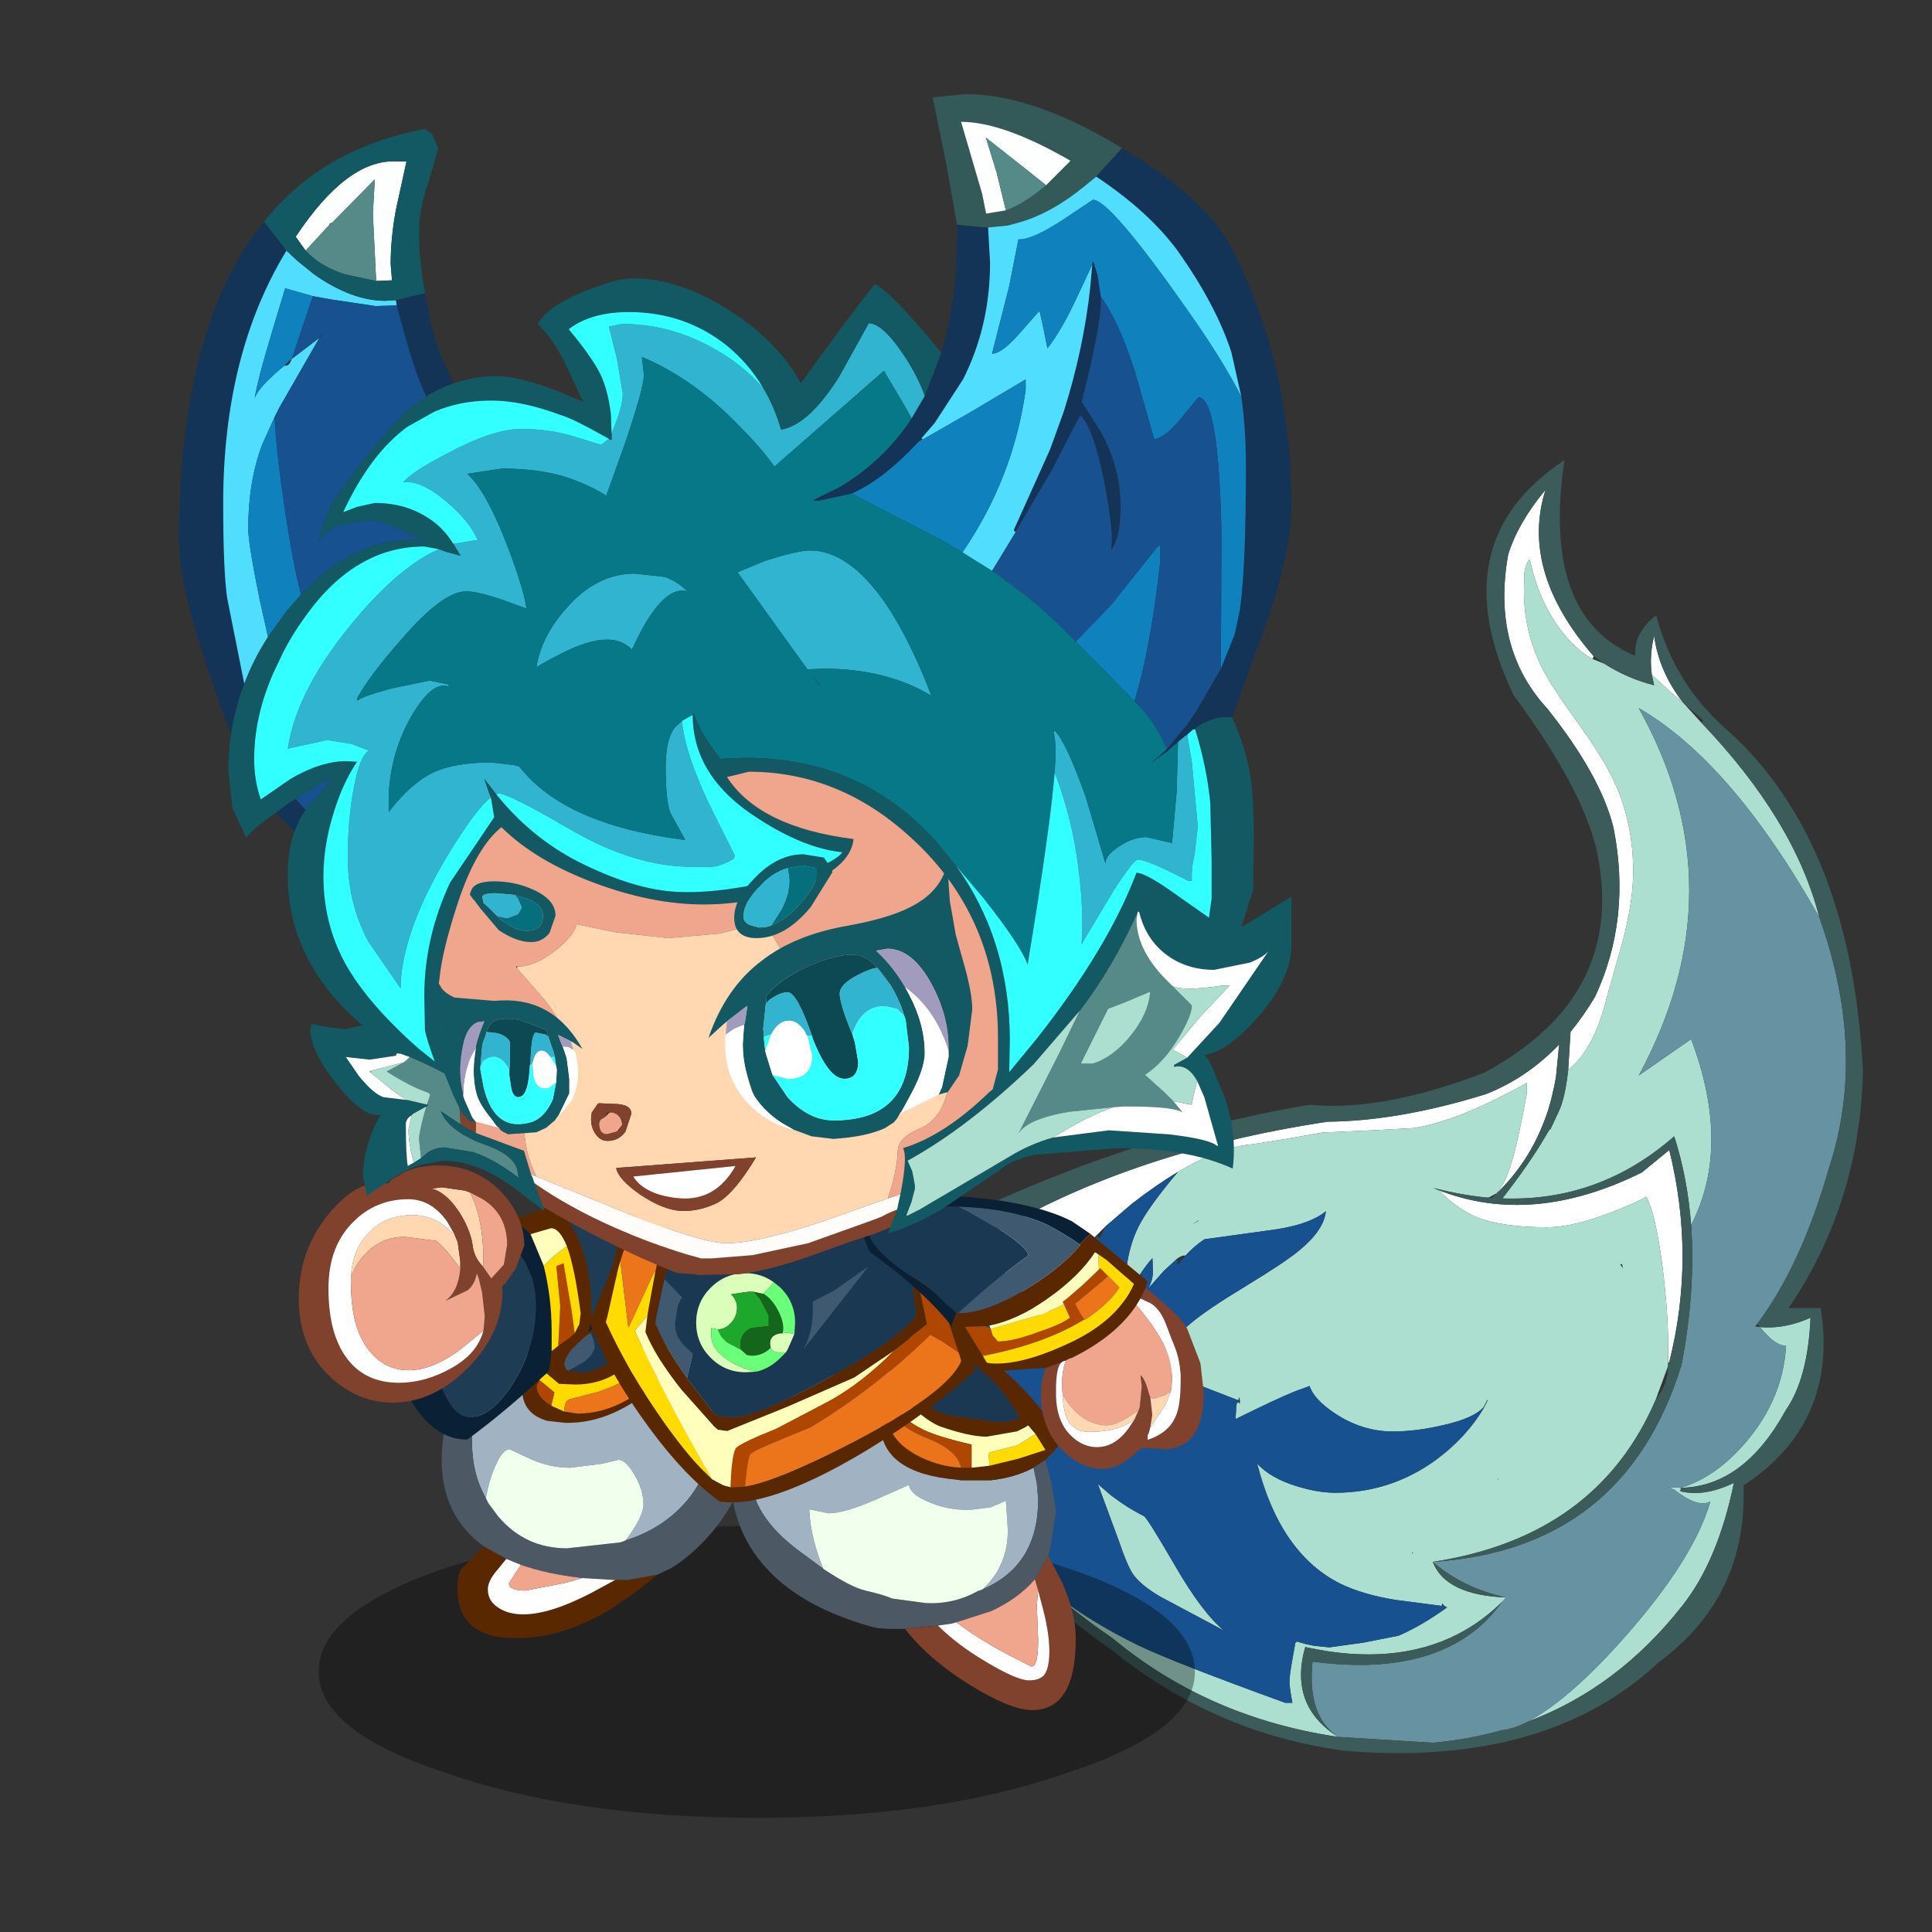 <svg xmlns:ffdec="https://www.free-decompiler.com/flash" xmlns:xlink="http://www.w3.org/1999/xlink" ffdec:objectType="frame" height="90" width="90" xmlns="http://www.w3.org/2000/svg"><rect width="100%" height="100%" fill="#333333" stroke="none"/><use ffdec:characterId="26" height="126.45" transform="matrix(.634 0 0 .635 4.091 4.383)" width="139.85" xlink:href="#a"/><defs><g id="a" transform="translate(-6.45 -6.9)"><use ffdec:characterId="1" height="221.65" transform="matrix(.428 0 0 .428 57.7 33.75)" width="185" xlink:href="#b"/><use ffdec:characterId="2" height="9.8" transform="matrix(1.16 0 0 2.185 23.413 111.942)" width="55.5" xlink:href="#c"/><use ffdec:characterId="4" height="29" transform="translate(53.7 97.35) scale(.969)" width="26.15" xlink:href="#d"/><use ffdec:characterId="6" height="25.1" transform="translate(32.45 95.85) scale(.969)" width="23.6" xlink:href="#e"/><use ffdec:characterId="8" height="19.2" transform="translate(29 87) scale(.969)" width="20.1" xlink:href="#f"/><use ffdec:characterId="10" height="17.95" transform="translate(21.95 85.5) scale(.969)" width="17.1" xlink:href="#g"/><use ffdec:characterId="12" height="27.05" transform="translate(43.3 84) scale(.969)" width="29.3" xlink:href="#h"/><use ffdec:characterId="14" height="20.75" transform="translate(63.2 87.65) scale(.969)" width="26.05" xlink:href="#i"/><use ffdec:characterId="20" height="89.45" transform="translate(13.15 6.9) scale(.969)" width="84.35" xlink:href="#j"/></g><g id="b" fill-rule="evenodd"><path d="M33.6 133.85q24.6-15.2 59.5-20.45 12.25-.1 27.25-4.75 7.05-2.8 12.5-8.5l-.55 5.6q-.55 3.15-1.45 6l-.35.95q-2.75 7.65-8.5 13.1l-.05-.05q1.65-1.5 2.85-5.8 1.05-3.5 2.5-11.45v-1.75q-11.85 6.6-19.5 7.75l-7.5.4-8 .35-6.65 1.15-5.35.85q-5.4.45-12.1 4.3l-.8.45q-3.75 2.25-7.95 5.5l-4.25 3.65-.2.15-1.65 1.65q-7.7 7.75-8.55 15.3-1.55-2.6-3.25-4.65l-8.4-9.45.45-.3m78.6-8.7q16.05 6.25 34.85-3.05l4.7-3.85q4.55 18.35 0 36.35l-.2.1v-3.35q0-5.25-.95-13-1.2-9.2-2.8-12.1-1.8 1.1-6.15 2.75-6.55 2.5-10.85 2.5-7.55 0-11.9-1.65-3.5-1.4-6.7-4.7m22.2-20.65.4-6.5q2.25-2.75 4.2-6 6.3-13.45 3.15-29.1-2.25-8.9-11.3-20.25-9.65-10.45-6.75-26.5 1.75-5.5 6.4-11.05-4.4 13.9 8.25 28.5l-.15.5q-2.2-1.2-4.4-3.65-4.65-5.3-6.4-13.45-.75.75-.95 2.55l-.05 2.85q0 6.85 2.95 12.9 1.6 3.3 6.45 9.95 4.55 6.3 6.4 10.55 2.95 6.7 2.95 14.7 0 5.15-1.75 11.8l-2.75 9.7q-2.2 9.05-6.65 12.5m14.35-67.7q-.45-3.25.4-6.7.8 6.1 4.95 11.45l-1.95-1.65-3.4-3.1" fill="#fff"/><path d="M120.75 126.4h-.4q-4.45-.45-9.1-1.65l.95.4q3.2 3.3 6.7 4.7 4.35 1.65 11.9 1.65 4.3 0 10.85-2.5 4.35-1.65 6.15-2.75 1.6 2.9 2.8 12.1.95 7.75.95 13v3.35l-.05.7-2.1 5.7q-10.1 23.45-38.25 27.75 2.2 5.7 12.6 6.1l-.7.75q-2.4 2.35-5.1 4.1-10.15 6.5-24.65 4.4l-2.55-.45-1.5-.3q-2.85 10.05 5.65 15.4-22.3-3.3-38.65-16.85-5-3.4-9.4-7.15 6.15 4.6 13.65 8.25 6.1 2.95 25.3 9.9h1.25q-.5-2.5-.5-3.75 0-.85.5-3.7l.5-2.8.25-.25 1.6.45 1.45.3 2.55.25 5.8-.8 6.1-1.2q3.9-1.7 8.1-4.7l.05-.05.2-.1-.45-.2-.45-.5-.05.45-8.05-1.05q-5.5-.9-9.35-2.75Q84.95 187.45 81 172q2.3 2.5 6.7 3.85 3.65 1.15 6.7 1.15 9.5 0 17.25-5.6 5.3-3.9 8.3-9l.6-1.15V161l-.7 1.35q-1.65 1.85-6.65 3-4.8 1.15-8.9 1.15-5.25 0-9.95-3.1-3.6-2.4-4.35-4.7l-2.45.9q-3.25 1.3-10.2 4.75l-.05-.1.1-1.75q0-1 .4-1l.25.25v-.5l-.1-.65-.2.55-13.95-5.4q1.1-3.9 5.75-7.75 2.85-2.4 9.55-6.45 6.75-4.1 9.15-6.1 4.2-3.45 4.55-6.7-3 2.45-9.95 3.3l-10.9 1.5q-1.8 1.2-3.25 2.8-.6-.1-1.4.5l-2.3 2.1-2.7 3.05q.8-1.45.8-2.85l-.05-1.95v-.45l-.4.45q-4.15 5-4.1 9.55-.25-1.25-.25-3.9 0-6.75 2.3-11.4 1.7-3.4 6.8-9.45l.8-.45q6.7-3.85 12.1-4.3l5.35-.85 6.65-1.15 8-.35 7.5-.4q7.65-1.15 19.5-7.75v1.75q-1.45 7.95-2.5 11.45-1.2 4.3-2.85 5.8l-1.2.65m34.75 4.7q-.6-8-2.9-15.2-12.85 11.25-29.5 10.65 4.55-5.8 7.4-10.65.95-1.65.8-1.1l1.55-3.3q1.05-2.35 1.55-7 4.45-3.45 6.65-12.5l2.75-9.7q1.75-6.65 1.75-11.8 0-8-2.95-14.7-1.85-4.25-6.4-10.55-4.85-6.65-6.45-9.95-2.95-6.05-2.95-12.9l.05-2.85q.2-1.8.95-2.55 1.75 8.15 6.4 13.45 2.2 2.45 4.4 3.65l2 .8q3.9 2.5 8.55 3.7l-.4-1.8 3.4 3.1 1.95 1.65 3.15 3.45q16 16.7 20.25 33.35-15.05-26.65-31-35.85 17.35 31 0 63l9-6.25q6.95 18.4 0 31.85m11.8 17.5q4.2.4 8.7-1.6-.45 10.4-4.25 15.85-7.2 13.1-18 13.3l-.1.6q4.15 1 9.2-1.45-2.75 13.35-8.85 21.05-11.05 14.05-26.45 19.85 7.2-3.9 16.45-14.35 11.95-13.45 14.8-23.35-1.9 1.05-5.35-1.4l-.85-.65h-.05l-.95-.4 2.15.1q5.95-1.8 11.05-7.7 6.5-7.55 7-16.7-1.7.25-4.5-3.15m-97.5-17.55 1-.55.25-.25-1.25.8M59.65 190.9q-.95-1.4-2.45-5.8l-3.55-9.6 2.2 1.9q2.8 2.15 5.7 3.6.55.25 5.35 8.5 4.75 8.2 8.45 11.15l-11-5.85q-3.4-2-4.7-3.9m84.15-52.4-.1-.5-.15-.25-.2.15.45.6m-36.25 48.75.1.15.15-.15h-.25m14.85-12.55-.1-.2v.25l.1-.05" fill="#acdfcf"/><path d="M111.15 188.85q32.9-2.15 42.7-33.75 2.45-12.8 1.65-24 6.95-13.45 0-31.85l-9 6.25q17.35-32 0-63 15.95 9.2 31 35.85 8.25 23 1.65 43.05-4.8 16.7-12.3 26.65l-.35.45.8.1q2.8 3.4 4.5 3.15-.5 9.15-7 16.7-5.1 5.9-11.05 7.7l-2.15-.1.95.4h.05l.85.65q3.45 2.45 5.35 1.4-2.85 9.9-14.8 23.35-9.25 10.45-16.45 14.35-2.35 1.25-4.55 1.5-5.65 1.6-11.85 2.15l-16.25-1q-5.35-3.55-4.4-12.9 18.55 2.45 28.4-5.75 2.3-1.95 4.15-4.5l.7-.75q-7.4-1.6-12.6-6.1m-48.1-51.7v.05h-.4l.4-.05" fill="#6792a2"/><path d="M19.3 135.3q35.6-19 70.7-24.8 12.55 1.2 30-5.5 9.45-5.1 14.5-11.9 8.1-10.95 4.75-26.35Q136.8 56.2 125 40.25 112.5 14.05 133.75 0q-4 26.85 12.15 33.55-.25-4 3.6-6.95 3.2 12.2 13 20.4 20.55 19.1 22.5 57.75-.5 22.5-12.75 40.6h5.5q3.1 19.65-13.25 30.4.65 19.1-14.5 30.25-19.25 18.05-53.75 15.25-22.45-2.9-40.5-17.5Q33 187.9 19 164.25l11.5 12.15.15.3q6.75 10 16.2 18.15 4.4 3.75 9.4 7.15 16.35 13.55 38.65 16.85l16.25 1q6.2-.55 11.85-2.15 2.2-.25 4.55-1.5 15.4-5.8 26.45-19.85 6.1-7.7 8.85-21.05-5.05 2.45-9.2 1.45l.1-.6q10.8-.2 18-13.3 3.8-5.45 4.25-15.85-4.5 2-8.7 1.6l-.35-.45-.1-.1q7.5-9.95 12.3-26.65 6.6-20.05-1.65-43.05Q173.25 61.7 157.25 45l.35-.35-3.5-3.1q-4.15-5.35-4.95-11.45-.85 3.45-.4 6.7l.4 1.8q-4.65-1.2-8.55-3.7l-1.85-1.3Q126.1 19 130.5 5.1q-4.65 5.55-6.4 11.05-2.9 16.05 6.75 26.5Q139.9 54 142.15 62.9 145.3 78.55 139 92q-1.95 3.25-4.2 6l-.4 6.5q-.5 4.65-1.55 7l-1.55 3.3q.15-.55-.8 1.1-2.85 4.85-7.4 10.65 16.65.6 29.5-10.65 2.3 7.2 2.9 15.2.8 11.2-1.65 24-9.8 31.6-42.7 33.75 28.15-4.3 38.25-27.75 1.75-2.25 2.05-4.6l.05-1.1.25-.8q4.55-18 0-36.35l-4.7 3.85q-18.8 9.3-34.85 3.05l-.95-.4q4.65 1.2 9.1 1.65h.4l.55.05.7-.65q5.75-5.45 8.5-13.1l.35-.95q.9-2.85 1.45-6l.55-5.6q-5.45 5.7-12.5 8.5-15 4.65-27.25 4.75-34.9 5.25-59.5 20.45l-.65.1-.05-.05q-.2-.2-.3.1l-13.3 1.3m104.45 59.65q-10.4-.4-12.6-6.1 5.2 4.5 12.6 6.1m-28.85 23.9q-8.5-5.35-5.65-15.4l1.5.3 2.55.45q14.5 2.1 24.65-4.4 2.7-1.75 5.1-4.1-1.85 2.55-4.15 4.5-9.85 8.2-28.4 5.75-.95 9.35 4.4 12.9" fill="#3c5c5b"/><path d="m19.3 135.3 13.3-1.3h.05l.5.15 8.4 9.45q1.7 2.05 3.25 4.65.85-7.55 8.55-15.3l.6.45 1.05-2.1.2-.15 4.25-3.65q4.2-3.25 7.95-5.5-5.1 6.05-6.8 9.45-2.3 4.65-2.3 11.4 0 2.65.25 3.9-.05-4.55 4.1-9.55h.4l.05 1.95q0 1.4-.8 2.85l2.7-3.05 2.3-2.1V138l1.4-1.65q1.45-1.6 3.25-2.8l10.9-1.5q6.95-.85 9.95-3.3-.35 3.25-4.55 6.7-2.4 2-9.15 6.1-6.7 4.05-9.55 6.45-4.65 3.85-5.75 7.75l13.95 5.4.05.35q-.4 0-.4 1l-.1 1.75-.25.25.3-.15q6.95-3.45 10.2-4.75l2.45-.9q.75 2.3 4.35 4.7 4.7 3.1 9.95 3.1 4.1 0 8.9-1.15 5-1.15 6.65-3l.1.05q-3 5.1-8.3 9-7.75 5.6-17.25 5.6-3.05 0-6.7-1.15-4.4-1.35-6.7-3.85 3.95 15.45 14.3 20.6 3.85 1.85 9.35 2.75l8.05 1.05.5.05.2.35q-4.2 3-8.1 4.7l-6.1 1.2-5.8.8-2.55-.25-1.45-.3-1.6-.45-.25.25-.5 2.8q-.5 2.85-.5 3.7 0 1.25.5 3.75H85.8q-19.2-6.95-25.3-9.9-7.5-3.65-13.65-8.25-9.45-8.15-16.2-18.15l-.15-.3L19 164.25 0 146.5q9.65-6.1 19.3-11.2m40.35 55.6q1.3 1.9 4.7 3.9l11 5.85q-3.7-2.95-8.45-11.15-4.8-8.25-5.35-8.5-2.9-1.45-5.7-3.6l-2.2-1.9 3.55 9.6q1.5 4.4 2.45 5.8m15.7 9.75.25.25.2.1-.2-.15-.05-.1-.2-.1" fill="#18518f"/></g><g id="k" fill-rule="evenodd"><path d="M5.6 4.5q1-.5 3.55-1.35l3.9-1.2L13 2l-.65.85q-.45.65-.65 1.5-.2.5-.25 1.1l-.1 2q.15 3.6 5.75 4.1l.35.05h2.25q1.85-.2 3.25-.95l.25 1.2.1 1.2q0 5-4.2 6.8 1.9-1.75 1.9-4.5l-.15-2.2-1.15.5-1.6.2q-1.8 0-3.2-.65-1.3-.55-1.4-1.25l-2.6 1.15q-2.3 1-3.5 1l-1.45-.3q.05 1.75.8 3.85l.25.65-1.9-1.4q-3.6-2.7-3.6-5.8 0-1.7 1.3-3.7.9-1.35 2.2-2.45l.6-.45" fill="#a1b2c3"/><path d="M13.2 22.85h-1.25l-.8-.05-.45-.1q-5.75-1.6-8.45-4.95Q0 14.95 0 11.25q0-3.1 3.15-5.55 1.55-1.2 3.5-1.9l-1.05.7-.6.45Q3.7 6.05 2.8 7.4q-1.3 2-1.3 3.7 0 3.1 3.6 5.8L7 18.3q2.1 1.4 3.2 1.65 1.5.35 2 .6l2.6.35q2.1.1 3.9-.9l.15-.05.25-.1q4.2-1.8 4.2-6.8l-.1-1.2-.25-1.2.05-.05.85-.55.45 1.75.35 2.1-.45 2.95-.15.45-.75 1.4-.25.4q-1.25 1.45-3.3 2.4l-2.65.85-.35.1-1.05.15-2.5.25" fill="#4c5864"/><path d="m7 18.3-.25-.65q-.75-2.1-.8-3.85l1.45.3q1.2 0 3.5-1l2.6-1.15q.1.7 1.4 1.25 1.4.65 3.2.65l1.6-.2 1.15-.5.15 2.2q0 2.75-1.9 4.5l-.25.1-.15.05q-1.8 1-3.9.9l-2.6-.35q-.5-.25-2-.6Q9.1 19.7 7 18.3" fill="#f1ffed"/><path d="M13.05 1.95 15 .55 16.05 0l.2.15Q23 4.2 25 8.75l-.45.6-.7.7-.85.55-.05.05q-1.4.75-3.25.95h-2.25l-.35-.05q-5.6-.5-5.75-4.1l.1-2q.05-.6.25-1.1.2-.85.65-1.5L13 2l.05-.05M23.1 8.1l-.55-.65-.25.15-.6.3-2.3.4q-1.35 0-3.6-.8-.95-.4-2.15-1.55-1.1-1-1.2-1.55l-.35.65-.1.3-.15.85v.3q0 1.95 2.15 3.15 1.65.9 3.45 1h.8l1.35-.15 2.25-.55 2-.65-.75-1.2M16 1.2l-.25-.1-1.25.75q-1.2.8-1.2 1.5 0 2.3 3.15 3.3l3.85.55.8-.05.8-.3q-.9-1.5-1.8-2.5-1.6-1.7-4.1-3.15" fill="#592801"/><path d="m12 5.35.1-.3.35-.65q.1.55 1.2 1.55 1.2 1.15 2.15 1.55 2.25.8 3.6.8l2.3-.4.6-.3.25-.15.55.65-1.35.85-2.15.55-.05.15.05.85-1.35.15V8.9q-2.55-.6-3.6-1.1Q12.7 6.85 12 5.35" fill="#fffebb"/><path d="m23.1 8.1.75 1.2-2 .65-2.25.55-.05-.85.05-.15 2.15-.55 1.35-.85" fill="#ffdb00"/><path d="M16 1.2q2.5 1.45 4.1 3.15.9 1 1.8 2.5l-.8.3-.8.05-3.85-.55q-3.15-1-3.15-3.3 0-.7 1.2-1.5l1.25-.75.25.1" fill="#1a3852"/><path d="M18.25 10.65h-.8q-.25-1.3-2.5-2.2-2.1-.8-3.1-2.25l.15-.85q.7 1.5 2.65 2.45 1.05.5 3.6 1.1v1.75" fill="#b04700"/><path d="M17.45 10.65q-1.8-.1-3.45-1-2.15-1.2-2.15-3.15v-.3q1 1.45 3.1 2.25 2.25.9 2.5 2.2" fill="#eb741a"/><path d="m24.05 17.3 1.05 2q1.05 2.3 1.05 4.3 0 5.4-3.3 5.4-1.65 0-4.8-1.95-3.05-1.9-4.85-4.2l2.5-.25q1.45 1.45 3.65 2.75 2.35 1.4 3.25 1.4.8 0 1.15-.4.4-.5.4-1.8 0-1.5-.6-3.65l-.25-.95-.25-.85.25-.4.75-1.4" fill="#80422c"/><path d="m15.7 22.6 1.05-.15.35-.1q2.15 1.65 5.7 3.35.5 0 .5-2l-.1-2.65.1-1.1.25.95q.6 2.15.6 3.65 0 1.3-.4 1.8-.35.4-1.15.4-.9 0-3.25-1.4-2.2-1.3-3.65-2.75" fill="#fffefe"/><path d="m17.1 22.35 2.65-.85q2.05-.95 3.3-2.4l.25.85-.1 1.1.1 2.65q0 2-.5 2-3.55-1.7-5.7-3.35" fill="#f0a68c"/></g><g id="l" fill-rule="evenodd"><path d="m8.95 2.85.1-.05L13 0q1.15-.1 2.5.9.9.7 1.25 1.55l.15.6v.3l-.2 1.3-.05.1q-.55 1.6-2.55 2.75-2.25 1.3-4.5 1.3h-.25L8 8.65q-1.9-.55-1.9-2.4 0-.65.75-1.5L8 3.6l.2-.15.75-.6m7.4 17.45q-2.55 2.15-4.7 3.25-3 1.55-6.05 1.55-4.4 0-4.4-3.75 0-1.15.35-1.55l1.65-1.65 1.7.95-.65.8q-.75.85-.75 1.5 0 .9.8 1.4.75.5 1.9.5 2 0 5.1-1.6l1.85-1h.95l2.25-.4M9.6 4.85l1 .15q.95 0 2.4-1 1.5-1.05 1.5-1.8 0-.5-.6-.8l-.65-.25-.3-.1q-.85.35-1.65.95-.3.15-.6.4-1.4 1.2-1.4 2.05l.15.3.15.1m6.6-.55v-.5l-.25-.6-.45-.5q-2 3.2-5.35 3.2L8.9 5.85 8 5.1l-.05-.05-.3.25-.25.25-.2.45q0 .85 1.1 1.5l1 .45 1 .15q1.9 0 3.7-1 1.95-1.1 2.2-2.8" fill="#592801"/><path d="M11.3 2q.8-.6 1.65-.95l.3.1.65.25q.6.3.6.8 0 .75-1.5 1.8-1.45 1-2.4 1l-1-.15 1.25-.7q.75-.65.75-1.15l-.1-.55-.2-.45" fill="#1a3852"/><path d="m16.2 4.3-.5-.15q-.2 0-.5.35l-.95.9-1.3.65-1.05.4L9.75 7q-.45.1-.45.95l-1-.45.25-1-1.15-.95.25-.25.3-.25.05.05.9.75 1.25.05q3.35 0 5.35-3.2l.45.5.25.6v.5" fill="#feda00"/><path d="M9.3 7.95q0-.85.45-.95l2.15-.55 1.05-.4 1.3-.65.95-.9q.3-.35.5-.35l.5.15Q15.95 6 14 7.1q-1.8 1-3.7 1l-1-.15" fill="#ec751b"/><path d="M8 3.6 6.85 4.75q-.75.85-.75 1.5 0 1.85 1.9 2.4l1.35.15h.25q2.25 0 4.5-1.3 2-1.15 2.55-2.75l.05-.1.2-1.3v-.3q1.3-.45 2.45 1.2 1.25 1.8 1.25 4.6 0 4.25-3 6.85-1.55 1.35-3.65 2 1.35-1.8 1.35-2.7 0-1.15-.7-2.3-.65-1.1-1.2-1.1l-1.25.3-2.4.3q-1.6 0-3.1-.7l-1.5-.7q-.5 0-1 1.1-.5 1-.8 2.6-1.05-1.85-1.05-4.25 0-2.15 1.1-4.15 1.3-2.35 3.2-2.5H8" fill="#a1b2c3"/><path d="m8.95 2.85-.75.6-.2.15H6.6q-1.9.15-3.2 2.5-1.1 2-1.1 4.15 0 2.4 1.05 4.25l.2.4.75 1q2.05 2.4 5.2 2.4l4.05-.45.4-.15q2.1-.65 3.65-2 3-2.6 3-6.85 0-2.8-1.25-4.6-1.15-1.65-2.45-1.2l-.15-.6q1.2-.3 3.35.6 3.5 1.4 3.5 5.7 0 4.7-3.2 8.45-1.5 1.7-3 2.6l-1.05.5-2.25.4h-.95l-2.5-.15q-2.65-.3-4.65-1l-1.1-.45-1.7-.95Q0 15.85 0 11.6q0-3.5 1.9-5.8 2.3-2.75 7.05-3v.05" fill="#4c5864"/><path d="M3.35 14.5q.3-1.6.8-2.6.5-1.1 1-1.1l1.5.7q1.5.7 3.1.7l2.4-.3 1.25-.3q.55 0 1.2 1.1.7 1.15.7 2.3 0 .9-1.35 2.7l-.4.15-4.05.45q-3.15 0-5.2-2.4l-.75-1-.2-.4" fill="#f1ffed"/><path d="m11.3 2 .2.45.1.55q0 .5-.75 1.15l-1.25.7-.15-.1-.15-.3q0-.85 1.4-2.05.3-.25.6-.4" fill="#3f5970"/><path d="m7.4 5.55 1.15.95-.25 1Q7.2 6.85 7.2 6l.2-.45" fill="#b04700"/><path d="m4.9 19.1 1.1.45-.9 1.4q0 .55 1.25.55l3.1-.6 1.2-.35 2.5.15-1.85 1q-3.1 1.6-5.1 1.6-1.15 0-1.9-.5-.8-.5-.8-1.4 0-.65.75-1.5l.65-.8" fill="#fffefe"/><path d="M6 19.55q2 .7 4.65 1l-1.2.35-3.1.6q-1.25 0-1.25-.55l.9-1.4" fill="#f0a68c"/></g><g id="m" fill-rule="evenodd"><path d="M11.7 14q-3.25 3.05-6.2 5.2h-.05q-2.05 0-3.65-2.1Q0 14.75 0 10.95 0 8.7 1.1 6.6l.95-1.45 7.05-2.6 1.2 1.1.9 2.15.1.25q.6 2.4.6 4.95v1.5l-.05.45-.05.5-.1.55m-.1-12.4Q16.1 0 17.3 0q.9 0 1.8.9 1 .95 1 2.15 0 2.5-5.4 8.05l.2-1.15q1.55-1 2.7-2.6 1.5-2.1 1.5-4.25 0-2.4-2-2.4l-2.3.45q-1.3.35-2.35.9l-.15-.15-.7-.3M4.5 5.9q-1.8 1.8-1.9 4.4v.25l.1.55v.15l.05.9q.15 1.15.65 2.65.95 2.7 2.35 2.7 1.6 0 3.25-2.6 1.7-2.75 1.7-5.8 0-1.3-.35-2.3l-.45-1Q9 4.3 7.65 4.3 6.1 4.3 4.5 5.9" fill="#0a2035"/><path d="M4.5 5.9q1.6-1.6 3.15-1.6Q9 4.3 9.9 5.8l.45 1q.35 1 .35 2.3 0 3.05-1.7 5.8-1.65 2.6-3.25 2.6-1.4 0-2.35-2.7-.5-1.5-.65-2.65l-.05-.9v-.15l-.1-.55v-.25q.1-2.6 1.9-4.4m10.4 4.05V9.3q0-2.95-.9-5.1-.6-1.5-1.55-2.15 1.05-.55 2.35-.9L17.1.7q2 0 2 2.4 0 2.15-1.5 4.25-1.15 1.6-2.7 2.6" fill="#1f3c55"/><path d="m11.7 14 .1-.55.05-.5.05-.45.5-.4.85-.6.4-.35.35-.7.1-.8q-.45-3.5-1.05-5.1-.55-1.35-1.2-1.35l-1.55.45-1.2-1.1.2-.1.8-.3 1.5-.55.7.3.15.15Q13.4 2.7 14 4.2q.9 2.15.9 5.1v.65l-.2 1.15-.7.7-.3.3-1.3 1.25-.7.65" fill="#592801"/><path d="m11.3 6.05-.1-.25-.9-2.15 1.55-.45q.65 0 1.2 1.35l-1.2.95-.55.55" fill="#fffebb"/><path d="m12.4 12.1.15-3-.3-3.05h.05l.5-.2.6 3.5.25 1.8-.4.35-.85.6" fill="#b04700"/><path d="M11.9 12.5V11q0-2.55-.6-4.95l.55-.55 1.2-.95q.6 1.6 1.05 5.1l-.1.8-.35.7-.25-1.8-.6-3.5-.5.2h-.05l.3 3.05-.15 3-.5.4" fill="#ffdb00"/></g><g id="n" fill-rule="evenodd"><path d="M3.95 8.5q.1-2.15 1.35-3.4 1.25-1.35 3.35-1.35 1.15 0 2.25.7l.9.75.25.6.2 1.45v.55Q11 6.1 10.4 5.7l-2.35-.3q-1.85 0-3.1 1.4-.7.75-1 1.7M14 7.7l-.25-.3q-.5-.6-.6-1.55-.2-1.1-1-2.35-1-1.5-2.1-1.75l.8-.1 1.75.25.4.15q1 2.05 1 5.05v.6" fill="#ffd7b0"/><path d="M12.25 7.8v-.55l-.2-1.45-.25-.6-.55-.95q-1.2-1.7-2.95-1.7-2.45 0-4.15 1.7-1.9 1.85-1.9 5.05 0 3.7 1.6 5.55 1.35 1.6 3.75 1.6 2 0 3.95-1.1 2-1.1 2.45-2.85l.05-.4.05-.7-.2-1.8-.25-1.05-.15-.4q-.15.85-.7 1.3l-1.7.8q1-.7 1.15-2.45M13 2.05l-.4-.15-1.75-.25-.8.1q1.1.25 2.1 1.75.8 1.25 1 2.35.1.95.6 1.55l.25.3.6.85.95-1.05.25-1.5q0-2.3-1.85-3.45l-.95-.5m-6.2-.7L7 1.1l1-.6Q9.1 0 10.6 0q2.85 0 4.8 2.05 1.7 1.85 1.7 4l-.65 1.75-.8 1.15-.25.2.05.3q0 3.25-2.65 5.9-2.6 2.6-5.7 2.6-2.5 0-4.55-1.8Q0 13.9 0 10.05q0-3.75 2.45-6.6Q4.3 1.35 6 1.3l.65.05h.15" fill="#80422c"/><path d="m11.8 5.2-.9-.75q-1.1-.7-2.25-.7-2.1 0-3.35 1.35-1.25 1.25-1.35 3.4v.35q0 1.45.25 2.65.35 1.6 1.25 2.65 1.15 1.35 2.9 1.35 1.7 0 3.75-1.45L14 12.5q-.45 1.75-2.45 2.85-1.95 1.1-3.95 1.1-2.4 0-3.75-1.6Q2.25 13 2.25 9.3q0-3.2 1.9-5.05 1.7-1.7 4.15-1.7 1.75 0 2.95 1.7l.55.95" fill="#fff"/><path d="M3.95 8.5q.3-.95 1-1.7 1.25-1.4 3.1-1.4l2.35.3q.6.4 1.85 2.1-.15 1.75-1.15 2.45l1.7-.8q.55-.45.7-1.3l.15.4.25 1.05.2 1.8-.05.7-.05.4-1.9 1.55q-2.05 1.45-3.75 1.45-1.75 0-2.9-1.35-.9-1.05-1.25-2.65-.25-1.2-.25-2.65V8.5M14 7.7v-.6q0-3-1-5.05l.95.5Q15.8 3.7 15.8 6l-.25 1.5-.95 1.05-.6-.85" fill="#f0a68c"/></g><g id="o" fill-rule="evenodd"><path d="m2.35 8.8-.15.5-.85 3.75-.1.35q1.65 3.7 4.6 7.85 1.7 2.35 2.9 3.5l.55.55.85.45.15.05.4.1h.35l.75-.05q2.6-.45 8.55-3.55 6.9-3.65 7.85-5.95l-.15-.5-.05-.15-1.05-3.2-.5-1.4-2.9-7.35 2.05 9.8-1.2.95-.25.25-1.1.85-2.95 2-5.05 2.2-4.6 1.85-.7-.1-.3-.25-2.4-2.7-.05-.05q-1.95-2.45-2.75-4.4l.15-1.2.05-.35.55-3q.75-3.45 2-6.4l.1-.3 1.65-.25-.1.2q-1.75 3.3-2.7 6.4l-.25.9-.6 2.75-.1.65.15.25q.6 1.5 2.2 3.75l.05.1 2 2.6.2.2.5.1.85.05q1.95 0 8.55-3.75 4.15-2.4 5.3-4l-.5-3.7-1.45-7-.3-.75L22 .15l.25-.05.25-.05.1.3 4.3 11.35q.95 2.45 2.4 5.3-3.25 3.05-8.25 6.1-5.75 3.45-9.3 3.9l-.95.05h-.15L9.9 27q-2.65-1.9-5.4-5.65Q1.45 17.2 0 13.4l.15-.3L1.8 9.05l.8-3.5.4-1.7.25-.85 1 .1h.1l-.25.65L2.5 8.3l-.15.5" fill="#592801"/><path d="m9.3 25.3-.55-.55q-1.2-1.15-2.9-3.5-2.95-4.15-4.6-7.85l.1-.35.85-3.75.15-.5.6 4.95v.05l.05-.05 1.5-3.25.45-.95.05.05-.55 3-.05.35-.95 1.1Q5.3 18.3 9.3 25.3" fill="#ffdb00"/><path d="M22.25.1 22 .15l.55 1.25.3.75 1.45 7 .5 3.7q-1.15 1.6-5.3 4-6.6 3.75-8.55 3.75l-.85-.05-.5-.1-.2-.2-2-2.6.45-1.85-.65-.6q-.7-.7-.7-1.7l.2-1.3q.2-.55.35-.65l-1.35-1.4.25-.9q.95-3.1 2.7-6.4l4.05-1Q19.75 0 21.45 0l.8.1M14 10.4q-.95-.7-2.15-.7-1.55 0-2.65 1.1-1.1 1.1-1.1 2.65 0 1.55 1.1 2.65 1.1 1.1 2.65 1.1l.85-.05q1-.25 1.8-1.05l.4-.4.15-.25.5-1.15.05-.85q0-1.55-1.1-2.65l-.5-.4m7.15-1.2L18.6 11l-1.65.85v.7q0 1.7-.75 2.95l4.95-6.3v-.05.05" fill="#1a3852"/><path d="m2.35 8.8.15-.5 1.6-4.55L7 3.2Q5.75 6.15 5 9.6l-.05-.05-.45.95L3 13.75h-.05l-.6-4.95M28 15.7l.05.15.15.5q-.95 2.3-7.85 5.95-5.95 3.1-8.55 3.55.2-2.3.45-2.5.5-.35 4.5-1.95 4.85-2.9 9.1-7.05l.9.5 1.25.85" fill="#ec751b"/><path d="m7.4 17.65-.05-.1q-1.6-2.25-2.2-3.75L5 13.55l.1-.65.6-2.75 1.35 1.4q-.15.1-.35.65l-.2 1.3q0 1 .7 1.7l.65.6-.45 1.85M21.15 9.2l-4.95 6.3q.75-1.25.75-2.95v-.7L18.6 11l2.55-1.8" fill="#3f5970"/><path d="m12.7 17.15-.85.05q-1.55 0-2.65-1.1-1.1-1.1-1.1-2.65 0-1.55 1.1-2.65 1.1-1.1 2.65-1.1 1.2 0 2.15.7l-.8.85h-.1l-.7-.15h-.3l-.4.05-.95.15q.45.45.45 1 0 .75-.55 1.25-.4.4-.9.4H9.7l-.45-.1v.7q.15 1.15 1.55 1.9.95.55 1.9.7m2.85-2.85-.5 1.15-.15.25h-.5q-.5 0-.65-.35l-.05-.25V15q0-.6.75-.75h.2l.35-.05.55.1" fill="#dbffba"/><path d="M9.75 13.95q.5 0 .9-.4.55-.5.55-1.25 0-.55-.45-1l.95-.15.4-.05h.3l.1.05.45.5.65 1.25v.8l-1.35.15q-.8.4-.8 1.3l.05.35-1.05-.55q-.55-.45-.7-1" fill="#1da82b"/><path d="m12.4 11.1.7.15h.1q.65.4 1.1 1.25.55 1.05.35 1.75h-.2q-.75.15-.75.75v.1l.05.25q-.6.6-1.45.6l-.35-.05-.45-.4-.05-.35q0-.9.8-1.3l1.35-.15v-.8l-.65-1.25-.45-.5-.1-.05" fill="#13661b"/><path d="m14 10.4.5.4q1.1 1.1 1.1 2.65l-.05.85-.55-.1-.35.05q.2-.7-.35-1.75-.45-.85-1.1-1.25l.8-.85m.9 5.3-.4.4q-.8.8-1.8 1.05-.95-.15-1.9-.7-1.4-.75-1.55-1.9v-.7l.45.1h.05q.15.55.7 1l1.05.55.45.4.35.05q.85 0 1.45-.6.15.35.65.35h.5" fill="#69ff78"/><path d="m23.05 15.6 1.1-.85.25-.25 1.2-.95-2.05-9.8 2.9 7.35.5 1.4L28 15.7l-1.25-.85-.9-.5q-4.25 4.15-9.1 7.05-4 1.6-4.5 1.95-.25.2-.45 2.5l-.75.05h-.35q.1-2.65.45-3 .45-.4 3.05-1.45l4.1-2.15q2.4-1.35 4.75-3.7" fill="#b04700"/><path d="m4.4 12.95-.15 1.2q.8 1.95 2.75 4.4l.05.05 2.4 2.7.3.25.7.1 4.6-1.85 5.05-2.2 2.95-2q-2.35 2.35-4.75 3.7l-4.1 2.15q-2.6 1.05-3.05 1.45-.35.35-.45 3l-.4-.1-.15-.05-.85-.45q-4-7-5.85-11.25l.95-1.1" fill="#fffebb"/></g><g id="p" fill-rule="evenodd"><path d="M7.45.9H6.6L1.65.85l-.6.05-.15.15-.1.1q-.35.5-.35.95 0 2 3.9 4.35 1.25.75 2.15 1.8l.8.65-.1.3-.3.75-.2-.3Q4.5 7 .75 4.35 0 2.9 0 1.35L.05.5.1.3 1.2 0h2.55L6.4.05q6.4.3 9.65 1.95l1.4.95-.8.8q-1.15-.8-2.5-1.5Q11.5 1.05 7.45.9" fill="#0a2035"/><path d="m7.3 8.9-.8-.65q-.9-1.05-2.15-1.8Q.45 4.1.45 2.1q0-.45.35-.95l.1-.1.15-.15.6-.05L6.6.9h.85l.7.35L10.7 2.7q2.05 1.35 2.05 1.9-2.55 1.8-5.3 4.35L7.3 8.9" fill="#1a3852"/><path d="M7.45 8.95q2.75-2.55 5.3-4.35 0-.55-2.05-1.9L8.15 1.25 7.45.9q4.05.15 6.7 1.35 1.35.7 2.5 1.5l.05.05-.45.5Q14.9 5.75 12.5 7.2q-3 1.75-4.9 1.75h-.15" fill="#3f5970"/><path d="m7.3 8.9.15.05h.15q1.9 0 4.9-1.75 2.4-1.45 3.75-2.9l.45-.5-.05-.05.8-.8 4.35 3.6-.15.4v.1l-.4.8-.3.5q-1.55 2.35-4.9 4-.25.05-.45.2l-.2.05-.15.1-.75.25-.4.15-4.85.3-.65-1.05-1-1.45-.7-.95.3-.75.1-.3m2.5 1-.1.05h-.2L7.95 10l1.35 2.2.3.5.2.05q2.2.2 5.55-1.3 4.1-1.75 5.4-4.7l-2.05-1.8-.65-.45-.15-.1-.1-.05q-1.15 1.8-3.7 3.6Q11.85 9.5 9.8 9.9" fill="#592801"/><path d="M9.3 12.2 7.95 10l1.55-.05.4.2.15.5.4.45q1.15 0 3.15-.75 1.65-.55 2.3-1.05l-.45-1-.1-.2.45-.35 1.1-.95 1.2-1.15.1-.1.6.6-.45.4-2.05 1.7.4.75.3.45-.9.5q-2.85 1.5-6.8 2.25" fill="#b04700"/><path d="m18.05 4.5.65.45 2.05 1.8q-1.3 2.95-5.4 4.7-3.35 1.5-5.55 1.3l-.2-.05-.3-.5q3.95-.75 6.8-2.25l.9-.5h.05Q18.8 8.3 19.6 7.1l.05-.05-.05-.1-.8-.8-.6-.6-.1.1-.05-1.15M9.9 10.15l3.85-1.1 1.7-.75.45 1q-.65.5-2.3 1.05-2 .75-3.15.75l-.4-.45-.15-.5" fill="#ffda00"/><path d="M9.8 9.9q2.05-.4 4.3-1.95 2.55-1.8 3.7-3.6l.1.05.15.1.05 1.15-1.2 1.15-1.1.95-.45.35.1.2-1.7.75-3.85 1.1-.1-.25" fill="#fefcba"/><path d="M17 9.45 16.7 9l-.4-.75 2.05-1.7.45-.4.8.8.05.1-.05.05q-.8 1.2-2.55 2.35H17" fill="#ec751b"/><path d="m21.65 7.05.9.75q1.9 1.6 2.25 2.35l1 2.6.25 2.2q0 4.3-3.05 4.3l-1.65-.1-1.05.9q-1 .7-1.9.7-1.65 0-3.05-1.4-1.65-1.65-1.65-4.25 0-1.2.4-2l.4-.15.75-.25q-.35.3-.4 1.75v.6q0 2.05 1.1 3.15.9.9 2 .9 1.55 0 2.65-1.8l.2-.3.2-.45.1-.2.1-.3.15-1.55-.1-.85q.35.25.65 1.4l.1.3.15 1.3-.15.95-.1.4-.1.2v.35q1.65-.55 2.15-1.85.35-.8.35-2.65 0-1.2-.35-2.25l-.8-2.1Q22.7 8.6 22 8.2l-.75-.35.4-.8" fill="#80422c"/><path d="m20.95 8.35.3-.5.75.35q.7.4 1.15 1.5l.8 2.1q.35 1.05.35 2.25 0 1.85-.35 2.65-.5 1.3-2.15 1.85v-.35l.1-.2.1-.4 1.15-1.7.4-1 .05-.2.05-.75q0-1.45-.7-2.75-.6-1.2-2-2.85M20.8 17l-.2.3q-1.1 1.8-2.65 1.8-1.1 0-2-.9-1.1-1.1-1.1-3.15v-.6q.05-1.45.4-1.75l.15-.1.2-.05q-.3.75-.3 1.9l.05.65q.05 1.4.45 2.05.5.8 1.6.8 2.15 0 3.4-.95" fill="#fff"/><path d="m22 15.35-.1-.3q-.3-1.15-.65-1.4l.1.85-.15 1.55-.1.3-.8.5q-1 .6-1.6.6-.95 0-1.85-.6-.9-.65-1.5-1.75l-.05-.65q0-1.15.3-1.9.2-.15.45-.2 3.35-1.65 4.9-4 1.4 1.65 2 2.85.7 1.3.7 2.75l-.05.75-.05.2-.4.25-.9.3-.25-.1" fill="#f0a68c"/><path d="m22 17.6.15-.95-.15-1.3.25.1.9-.3.4-.25-.4 1L22 17.6m-.9-1.25-.1.2-.2.45q-1.25.95-3.4.95-1.1 0-1.6-.8-.4-.65-.45-2.05.6 1.1 1.5 1.75.9.6 1.85.6.6 0 1.6-.6l.8-.5" fill="#ffd7b1"/></g><g id="q" fill-rule="evenodd"><path d="m59 9.9-.8-4.5L57.15.25l2.5-.25q5.1 0 11.8 4.05l.05.05-1.95 2.15-.8.65q-2.6 2.15-5.15 2.85l-.75.2-1.5.15h-.3L59 9.9m6.75-3 1.85-1.85Q62.5 2.1 59.3 2.1l1.6 5.45.3 1.5 1.5-.25q1.4-.5 3.05-1.9" fill="#335a59"/><path d="m59 9.9 2.05.2h.3l.15 2.65q0 4.8-2.05 8.85l-2.15 3.3-.95 1.1-.05.05-.2.25q-2.7 2.9-5.1 3.95l-2.55.55-.4-.05 2.05-1q3.35-2 5.45-5.2l1-1.7 1.25-3.25q1.2-4 1.2-9.2v-.5m10.55-3.65L71.5 4.1q6.5 3.85 8.45 7.8 4.4 8.75 4.4 19.3 0 3.45-1.95 9l-2.55 7q-1.2-.2-2.55.65l-.3.2-.1.05-.45.4-.1.05-.6.5-.8.7-1.3.95 1.25-1.1.85-1.05.6-.7.3-.4.55-.85 1.8-3.1 1.05-2.6.4-1.9q.45-3.2.45-10.8 0-2.9-.35-5.3l-.75-3.35Q78.65 16 75.75 11.9q-2.2-3-6.2-5.65m-60.8 49.6-.8-.8-.6-.65 1-.75.5-.3.75.85-.45.7-.4.95m-4.8-7.4Q0 38.15 0 33.85q0-16.3 6.45-24.2l1.7 2.2Q3.35 19.7 3.35 31q0 5.05.3 7.15l1.3 6.5q-.7 1.8-1 3.8m14.7-33.4.1.55.3 1.5q.7 2.9 1.8 4.8-1.1.35-2.1 1-.75-1.55-1.55-4.35L16.5 16l-.05-.4 1.85-.45.35-.1m50.6-2.15.05-.25.05.1.3.95.25 1.65v.4q0 1.8-1.45 7.55l1.5 2.35q1.45 2.7 1.45 5.55 0 2.45-.75 3.35.3-1.1-.5-5.2-.85-4.2-1.8-5l-.05-.05-.05.15-2.05 4-2.45 4.15-.4.5-.05-.1 2.75-6.1L67.1 24q1.5-4.75 2-9.4l.15-1.7" fill="#133357"/><path d="m61.2 3.35.8 2.6.7 2.85-1.5.25-.3-1.5-1.6-5.45q3.2 0 8.3 2.95L65.75 6.9l-1.7-1.35-2.8-2.2-.05-.05v.05m-49.6 6.4q-.2 0-.2.15l-1.8 1.95-.75-1.05q3.95-5.95 7.7-5.7h.7l-.8 3.65q-.4 2.15-.4 4.1l.1 1.25-1.2.05-.25-5.1.15-2.6-3.25 3.3" fill="#fdfefe"/><path d="M62.7 8.8 62 5.95l-.8-2.6h.05l2.8 2.2 1.7 1.35Q64.1 8.3 62.7 8.8M11.4 9.9l.1-.1.1-.05 3.25-3.3-.15 2.6.25 5.1-2.35-.5q-1.9-.6-3-1.8l1.8-1.95M21.35 78l-1.5-1q.35.9 1.5 1.65l.15.1.95.5.8.3q1.7.6 2.25 1.5l.15.35.1.65q-1.8-1.4-3.45-1.95l-2.15-.35q-.75 0-1.3.4l-.5.4-.15-1.45q0-.4.35-1.75l.2-.7.15-.1-.1-.05.25-.75-.15-.15q-1.25-.4-3.15-1.6l1.3-.7.45-.4q1.05.4 2.75 1.3l-.2-2.25-.15-1.3q1.35 4.15 1.45 7.35M72.7 61.9l-.1.55q0 2.25 2.1 4.45l.6.6 1.5 1.5q0 .75-.95 2.35-1.1 1.9-2.6 2.9l1.5 1.35.65.65.7.85q-.55-.4-3.35-.45l-1.9.05-3.4.35q-3.15.55-3.8 1.65l3.1-6.1 1.55-3.2q2.55-3.35 4.4-7.5m-3.4 11.5q1.55-.5 2.85-2.1 1.35-1.65 1.5-3.35l-1.9.8-1.3.5-2.05 4.1.05.05h.85" fill="#568a89"/><path d="m61.35 10.1 1.5-.15.75-.2q2.55-.7 5.15-2.85l.8-.65q4 2.65 6.2 5.65 2.9 4.1 4.05 7.65l.75 3.35q-1.5-2.9-4.05-6.5Q70.6 8 69.3 8l-2.25 1.5q-2.3 1.5-3.3 1.5h-.1l-.7 3.55-1.3 5.1q.75 0 2.1-1.55l1.5-1.7.3 1.35.3 1.5q1.1-1.4 2.3-4l1.1-2.35-.15 1.7q-.5 4.65-2 9.4l-1.05 2.9L63.3 33l.05.1.1.05-1.8 2.95-2.25-1.4q3.85-5.6 4.8-12.3v-.8L60.15 24l-3.75 2.15-.1-.1.05-.05.95-1.1 2.15-3.3q2.05-4.05 2.05-8.85l-.15-2.65m-53.2 1.75.8.75 1.3 1.05q2.85 2 5.4 2l.8-.05.05.4-1.6.05-3.35-.5-1.4-.25-2.1-.6-1.1 3.65q-.95 3.15-1.2 4.6V23q.3-.85 2.25-2.45.35.1.55-.5l2.1-1.6-3.05 5.3-.35.7-.95 2.1q-1.05 2.8-1.05 6.35 0 1.1.85 5.3l.65 2.9q-1.1 1.7-1.8 3.55l-1.3-6.5q-.3-2.1-.3-7.15 0-11.3 4.8-19.15" fill="#51defe"/><path d="m69.9 15.35-.25-1.65-.3-.95-.05-.1-.05.25-1.1 2.35q-1.2 2.6-2.3 4l-.3-1.5-.3-1.35-1.5 1.7q-1.35 1.55-2.1 1.55l1.3-5.1.7-3.55h.1q1 0 3.3-1.5L69.3 8q1.3 0 7.2 8.4 2.55 3.6 4.05 6.5.35 2.4.35 5.3 0 7.6-.45 10.8l-.4 1.9L79 43.5l.05-10.1q-.2-10.45-1.75-10.45l-1.2 1.45q-1.15 1.5-2.15 1.75l-1.45-5.1q-1.3-4-2.6-5.7m-13.5 10.8L60.15 24l4.05-2.4v.8q-.95 6.7-4.8 12.3l-1.5-.9-6.9-3.55q2.4-1.05 5.1-3.95l.25-.15h.05M68 41.45l2.7-2.8 3.55-4.45h.15v1.25q-.75 6.65-1.95 10.5L68 41.45M8 20.55Q6.05 22.15 5.75 23v-.05q.25-1.45 1.2-4.6l1.1-3.65 2.1.6-1.6 4.75-.2.15-.35.35m-.75 3.9q.1 2.45.8 7.15.55 3.75 1.2 6.3l-1.1 1.25-1.4 1.95-.65-2.9q-.85-4.2-.85-5.3 0-3.55 1.05-6.35l.95-2.1" fill="#0f81bc"/><path d="m63.75 32.6 2.45-4.15 2.05-4 .1-.1q.95.8 1.8 5 .8 4.1.5 5.2.75-.9.75-3.35 0-2.85-1.45-5.55l-1.5-2.35q1.45-5.75 1.45-7.55v-.4q1.3 1.7 2.6 5.7l1.45 5.1q1-.25 2.15-1.75l1.2-1.45q1.55 0 1.75 10.45L79 43.5l-1.8 3.1-.55.85-.3.4-.6.7-.85 1.05q-.7-1.7-1.85-3l-.6-.65q1.2-3.85 1.95-10.5V34.2h-.15l-3.55 4.45-2.7 2.8-.95-.95q-2.25-2.25-5.4-4.4l1.8-2.95.3-.55m-53.6-17.3 1.4.25 3.35.5 1.6-.05.7 2.55q.8 2.8 1.55 4.35l-1.25.9q-1.85 1.6-5.1 6.05l-.8 1.1-.2.5-.2.5-.65 1.8v.05h.05q.5-.8 1.7-1.2l1.95-.35q1.1 0 2.3.6l1.9.9v.15l-.75-.15q-4.55 0-8.45 4.15-.65-2.55-1.2-6.3-.7-4.7-.8-7.15l.35-.7 3.05-5.3-2.1 1.6 1.6-4.75m.5 3.15.15-.15v-.15l-.15.3m-1.8 34.9Q11 51.9 11.7 51.8l-2.1 2.4-.75-.85" fill="#18518f"/><path d="M44.3 22.25q.85 1.4 1.35 3.15 2.1-.35 4.4-4l2.25-4.05q1.05 0 2.65 2.4 1.05 1.55 1.6 3.1l-1 1.7-.5-.9-1.6-2.7-8.3 7.25q-1.05-1.45-2.45-2.85-3.55-3.75-7.6-5.45l.15 1.35q0 1-1.45 5.25l-1.4 3.9q-1.15-.7-2.1-1.05-2.35-1-5.8-1l-2.65.4q1.3 1.1 2.85 4.95 1.4 3.55 1.65 5.25l-1.65-.6q-2-.7-2.95-.7-1.75 0-4.9 3.65-2.35 2.65-3.35 4.45v.15h.05q.35-.3 2.55-.9l2.9-.6 1.45.3v.15q-1.25-.45-2.8 2.2-1.6 2.75-1.75 6.05v1.25q1.7-2.2 3.4-3 1.6-.75 4.4-.75l1.7.2.4.1q3.4 4.4 12.45 5.55h.15l-.05-.05-1.1-2q-.35-.95-.35-3.45 0-2.1.7-3l.55-.5q.15 2.25 2 6.2l2 4-.1.25q-.85.5-1.6.6H38.9q-4.3 0-9.1-2.75-4.8-2.8-5.55-2.8l-.2.05-.9-1.15.4 1.15.1.25q-1.2.9-3.5 4.75-3.3 5.65-3.35 9.7l-2.45-3.55q-1.55-2.9-1.55-6.35 0-2.9.45-5.25.45-2.45 1.15-2.85l-1.3-.5-1.85-.3-3 .65q.7-4.65 5.35-10.05 3.2-3.75 6.1-5.05l.55.2 1.1.3-.55-.9 1.85-.3q-.7-1.55-2.5-3Q18.3 29.2 17 29.4q.55-.75 3.35-2.2 3.45-1.85 5.6-1.85 2.2 0 4.1.6l1.95.6.6-.45.2.1v-.5l.3-.75q.55-1.45.55-2.3L33.2 20l-.6-2.4 1-.2q3.5 0 6.65 1.7 2.3 1.2 4.05 3.15m-15.5 20.2q-1 .5-1.7.95.35-2.3 2.25-4.45 2.3-2.65 5.2-2.65l2.25.25q.95.3 1.75 1.1-1.95-.55-4.2 4.4-.75-.75-1.9-.75-1.45 0-3.65 1.15m18.9 1.1h-.05l-5.3-7.35 2.05-.85q2.5-.8 3.45-.8 2.95 0 5.75 4.05 1.85 2.75 3.45 6.95-3.4-2.05-8.2-2.05l-1.15.05m18.7 7.8q.15-2.5-.1-3.05l.1-.1q.85.8 2.35 5l1.5 5.05q0-.65 1.05-1.3 1.05-.7 2.05-.7l1.95.45.35-3.9.1-3.75.6-.5h.1l.35 2 .45 4.9-.25 2.2q-.25.95-.2 1.9h-.3q-3.1-1.6-3.8-1.6-.3 0-1.8 2.3l-2.4 4-.05-.05q.15-2.3-.2-5.2-.45-4-1.85-7.65" fill="#31b4d0"/><path d="m59.4 34.7 2.25 1.4q3.15 2.15 5.4 4.4l.95.95 4.45 4.5.6.65q1.15 1.3 1.85 3l-1.25 1.1 1.3-.95.8-.7-.1 3.75-.35 3.9-1.95-.45q-1 0-2.05.7-1.05.65-1.05 1.3l-1.5-5.05q-1.5-4.2-2.35-5l-.1-.05v.15q.25.55.1 3.05-.35 4.3-2.05 14.55-.55-1.5-3.45-5.15l-2-2.35-1.35-1.65q-5.7-6.5-14.6-6.5l-1.65.05-.25.05-.1-.15q-1.4-1.8-1.9-3.25v-.05l-.1.05V47l-.8.45-.55.5q-.7.9-.7 3 0 2.5.35 3.45l1.1 2-.1.05Q29.2 55.3 25.8 50.9l-.4-.1-1.7-.2q-2.8 0-4.4.75-1.7.8-3.4 3V53.1q.15-3.3 1.75-6.05 1.55-2.65 2.8-2.2v-.15L19 44.4l-2.9.6q-2.2.6-2.55.9l-.05-.15q1-1.8 3.35-4.45 3.15-3.65 4.9-3.65.95 0 2.95.7l1.65.6q-.25-1.7-1.65-5.25-1.55-3.85-2.85-4.95l2.65-.4q3.45 0 5.8 1 .95.35 2.1 1.05l1.4-3.9q1.45-4.25 1.45-5.25l-.15-1.35q4.05 1.7 7.6 5.45 1.4 1.4 2.45 2.85l8.3-7.25 1.6 2.7.5.9q-2.1 3.2-5.45 5.2l-2.05 1 .4.05 2.55-.55 6.9 3.55 1.5.9m-30.6 7.75q2.2-1.15 3.65-1.15 1.15 0 1.9.75 2.25-4.95 4.2-4.4-.8-.8-1.75-1.1l-2.25-.25q-2.9 0-5.2 2.65-1.9 2.15-2.25 4.45.7-.45 1.7-.95m18.9 1.1 1.15-.05q4.8 0 8.2 2.05-1.6-4.2-3.45-6.95-2.8-4.05-5.75-4.05-.95 0-3.45.8l-2.05.85 5.3 7.35.05.05v-.05m.95 1.3-.75-.95.6.8.15.15" fill="#067888"/><path d="M79.85 47.2q1 2.15 1.35 4.2.3 1.7.3 5.1l-.05 3.75-.85 2.65v.15l3.75-2.3v3.75q-.05 2.55-2.55 5.4-2.3 2.6-4.05 2.85l.35.4 1.1 2.55q1.05 2.85.7 5.65-3.35-1.55-8.8-1.55l-6.15.5q-1.9.4-2.7 1.15l-4.45 3q-2.45 1.4-4.05 1.8l.2-.45.5-1.35.25-1.15.05-.25q.5-2.65.15-3.25 3.15-.95 6.55-4.25l.25-.2.4-1.5v-2.4q0-8.7-6-14.6l-.7-.65q-5.4-4.9-12.2-4.9l-1 .25-.65.15q2.45 3.8 9.6 4.7-.25 2.3-4.45 3.75-3.45 1.2-6.9 1.2-3.95 0-8.35-1.65-4.4-1.65-6.95-4.15l-.05-.05q-1.9 1.5-3.3 5.7-1.2 3.65-1.4 5.75l-.05.4v.7l.05.7.15 1.9.15 1.3.2 2.25q-1.7-.9-2.75-1.3l-.15-.05-.55-.2h-.15q-.15-.1-.2.15l-2 .3-1.8-.2 1 1.45q1.15 1.4 1.9 1.6l1.7.2h.05l1.5.35.1.05-.15.1-1 .55-.1.1q-.45.3-.45.65 0 2.45.15 3.2.15-.1.45-.25l.55-.35.5-.4q.55-.4 1.3-.4l2.15.35q1.65.55 3.45 1.95l-.1-.65-.15-.35q-.55-.9-2.25-1.5l-.8-.3-.95-.5-.15-.1q-1.15-.75-1.5-1.65l1.5 1 1.15.65L26.15 80l.05.15.5 1.65.1.2.15.45.65 1.8.15.35-1.45-1.1-1.05-.8q-2.7-1.95-5.25-1.95l-1.6.3-.5.15q-.75.3-1.5.75l-2.15 1.45-.3-1.5q0-1.4.55-2.9.4-1.2.85-1.75-1.3.35-3.35-2.25-2.05-2.55-2.05-4.25l.1-.35 1.05.2 1.5.2 1.3-.3-.55-.5q-5.1-4.65-5.1-10.85 0-1.8.45-3.2l.05-.1.4-.95.45-.7 2.1-2.4q-.7.1-2.85 1.55l-.5.3-1 .75q-1.8 1.25-2.25 1.9l-1.05-2.25-.3-2.8v-.7l.1-1.4.1-.7q.3-2 1-3.8.7-1.85 1.8-3.55l1.4-1.95 1.1-1.25q3.9-4.15 8.45-4.15l.75.15v-.15l-1.9-.9q-1.2-.6-2.3-.6l-1.95.35q-1.2.4-1.7 1.2h-.05v-.05l.65-1.8.2-.5.2-.5.8-1.1q3.25-4.45 5.1-6.05l1.25-.9q1-.65 2.1-1 1.55-.55 3.3-.55 1.5 0 4.35 1.05l2.15.9L29.1 20q-.95-1.7-1.9-2.6.7-1.3 3.5-2.45 2.45-1 3.7-1 3.65 0 7.6 2.6 3.5 2.3 5.15 5.35 3.75-5.2 5.6-7.5.9.3 3.9 3.8l1.15 1.4-1.25 3.25q-.55-1.55-1.6-3.1-1.6-2.4-2.65-2.4l-2.25 4.05q-2.3 3.65-4.4 4-.5-1.75-1.35-3.15-1.1-1.85-2.75-3.2-3.2-2.55-7.45-2.55-2.85 0-4.55 1.3 1.8 2.15 2.45 3.5.55 1.25.75 2.95l.05 1.45v.5l-.2-.1q-2.75-1.55-3.65-1.8-2.95-1.1-5.25-1.1-2.4 0-4.35.85L17.3 25.2q-2.8 2.05-4.85 6.45l1.05-.4 1.35-.3q2.2 0 3.9 1.05 1.25.75 2.05 2.05l.55.9-1.1-.3-.55-.2-1.1-.2q-5.2 0-8.95 5.2l-.6.85q-.9 1.35-1.5 2.7-1.85 3.7-1.85 7.35 0 1.6.5 3.05l2.25-1.55q2.3-1.35 4.25-1.35l.8.05q-.85 1.25-1.45 2.9-1.1 3-1.1 5.75 0 3.65 1.7 6.7 1.7 3 5.5 6.35l1.25 1q-.65-1.75-.75-2.4l-.05-2.6q0-4.35 1.95-8.55l3.35-4.95-.25-1.5-.1-.25-.4-1.15.9 1.15q2.6 3.25 6.2 5.1 4.25 2.15 7.55 2.3 3.25.15 7.9-1 3.85-1 4.6-2-2.9-.3-6.3-2.5-5.05-3.15-5.05-7.9v-.05l.1-.05v.05q.5 1.45 1.9 3.25l.1.15.25-.05 1.65-.05q8.9 0 14.6 6.5l1.35 1.65Q63 64.05 63 71.65l-.05 2.4 2.1-2.55q5.4-6.85 7.55-12.55.75 0 3.35 1.9l2.15 1.5.2-1.45v-2.85l-.1-4.35q-.25-2.7-1.15-5.6l-.05-.05.3-.2q1.35-.85 2.55-.65M6.45 9.65q4.5-5.6 12.2-7l.55.4.45 1.05-.7 2.45q-.75 2.1-.75 3.85 0 2.25.45 4.65l-.35.1-1.85.45-.8.05q-2.55 0-5.4-2l-1.3-1.05-.8-.75-1.7-2.2m3.15 2.2q1.1 1.2 3 1.8l2.35.5 1.2-.05-.1-1.25q0-1.95.4-4.1l.8-3.65h-.7q-3.75-.25-7.7 5.7l.75 1.05m16.15 70.2.1.05-.1-.05M72.7 61.9q-1.85 4.15-4.4 7.5l-3.5 4.05q-5 4.8-9.55 7.3l.35.8.2 1.05v.3l-.15.55-.1.4-.4 1.05h-.05.15l.9-.45 6.8-4q1.55-.95 3.3-1.45l4.25-.55 4.5.3q3.15.35 3.75.9v-.15l-1-3.55-.55-1.25q-.75-1.3-1.75-1.05v-.15l1-.55 2.45-2.65 3.7-5.4q-.4.45-1.4.85l-2.7.55q-2.15 0-3.7-1.2-1.5-1.15-2-3.2l-.05-.2-.05.2" fill="#135963"/><path d="m23.65 53.25.25 1.5-3.35 4.95q-1.95 4.2-1.95 8.55l.05 2.6q.1.65.75 2.4l-1.25-1q-3.8-3.35-5.5-6.35-1.7-3.05-1.7-6.7 0-2.75 1.1-5.75.6-1.65 1.45-2.9l-.8-.05q-1.95 0-4.25 1.35L6.2 53.4q-.5-1.45-.5-3.05 0-3.65 1.85-7.35.6-1.35 1.5-2.7l.6-.85q3.75-5.2 8.95-5.2l1.1.2q-2.9 1.3-6.1 5.05-4.65 5.4-5.35 10.05l3-.65 1.85.3 1.3.5q-.7.4-1.15 2.85-.45 2.35-.45 5.25 0 3.45 1.55 6.35l2.45 3.55q.05-4.05 3.35-9.7 2.3-3.85 3.5-4.75m-2.85-19.2q-.8-1.3-2.05-2.05-1.7-1.05-3.9-1.05l-1.35.3-1.05.4q2.05-4.4 4.85-6.45l2.05-1.15q1.95-.85 4.35-.85 2.3 0 5.25 1.1.9.25 3.65 1.8l-.6.45-1.95-.6q-1.9-.6-4.1-.6-2.15 0-5.6 1.85-2.8 1.45-3.35 2.2 1.3-.2 3.15 1.35 1.8 1.45 2.5 3l-1.85.3m12-8.35-.05-1.45q-.2-1.7-.75-2.95-.65-1.35-2.45-3.5 1.7-1.3 4.55-1.3 4.25 0 7.45 2.55 1.65 1.35 2.75 3.2-1.75-1.95-4.05-3.15-3.15-1.7-6.65-1.7l-1 .2.6 2.4.45 2.65q0 .85-.55 2.3l-.3.75M17 29.4h-.2.2m21.15 18.05.8-.45q0 4.75 5.05 7.9 3.4 2.2 6.3 2.5-.75 1-4.6 2-4.65 1.15-7.9 1-3.3-.15-7.55-2.3-3.6-1.85-6.2-5.1l.2-.05q.75 0 5.55 2.8 4.8 2.75 9.1 2.75h1.55q.75-.1 1.6-.6l.1-.25-2-4q-1.85-3.95-2-6.2M58.9 58.4l2 2.35q2.9 3.65 3.45 5.15 1.7-10.25 2.05-14.55Q67.8 55 68.25 59q.35 2.9.2 5.2v.15l.05-.1 2.4-4q1.5-2.3 1.8-2.3.7 0 3.8 1.6h.3q-.05-.95.2-1.9l.25-2.2-.45-4.9-.35-2v-.05l.45-.4h.15q.9 2.9 1.15 5.6l.1 4.35v2.85l-.2 1.45-2.15-1.5q-2.6-1.9-3.35-1.9-2.15 5.7-7.55 12.55l-2.1 2.55.05-2.4q0-7.6-4.1-13.25" fill="#32ffff"/><path d="M24.5 55.55q2.55 2.5 6.95 4.15 4.4 1.65 8.35 1.65 3.45 0 6.9-1.2 4.2-1.45 4.45-3.75-7.15-.9-9.6-4.7l.65-.15 1-.25q6.8 0 12.2 4.9l.7.65q6 5.9 6 14.6v2.4l-.4 1.5-.25.2q-3.4 3.3-6.55 4.25.35.6-.15 3.25l-.05.25-.95.3q.7-2.05.75-3.6.05-1 1.6-1.65 2.4-.95 2.4-5.15-.9-4.95-2.3-4.95-.45 0-1.85.55l-2.5.5q-3 0-5.15-2.8l-2.3-3.8-3.4.85-3.9.35-4.05-.45-2.9-.6q-.15.8-1.55 1.95-1.6 1.25-2.9 1.25h-.15l.05.1 2.15 2.45q1.5 1.85 1.5 3.35 0 2.25-1.55 3.85t-1.55 1.95q0 2.3.95 4.2l-.4-.15-.5-1.65-.05-.15-3.65-1.35q.05-2.55-.7-5.75-.85-3.55-2.1-5.55l.05-.4q.2-2.1 1.4-5.75 1.4-4.2 3.3-5.7l.05.05m8.45 21.55.05.05.15.05q.45.3.45.85l-.4.5-.75.2q-.6 0-.6-.85l.1-.25.4-.25.3-.3h.3" fill="#f0a68c"/><path d="M25.7 66.05q1.3 0 2.9-1.25 1.4-1.15 1.55-1.95l2.9.6 4.05.45 3.9-.35 3.4-.85 2.3 3.8q2.15 2.8 5.15 2.8l2.5-.5q1.4-.55 1.85-.55 1.4 0 2.3 4.95 0 4.2-2.4 5.15-1.55.65-1.6 1.65-.05 1.55-.75 3.6l-4.8 1.7Q43.9 87 41.5 87q-1.65 0-6.75-1.95l-7.65-3.1q-.95-1.9-.95-4.2 0-.35 1.55-1.95t1.55-3.85q0-1.5-1.5-3.35l-2.15-2.45.1-.1m5.6 11.05-.05.35v.25q0 .55.35 1.05t.9.5q.85 0 1.35-.7l.45-1.35q0-.75-1.35-.75l-1.1-.05-.1.05-.45.65m6.8 7.45q1.35.05 2.7-.6 1.3-.7 2.95-3.45l-10.6.8q.15.85 1.8 2 1.75 1.2 3.15 1.25" fill="#ffd7b0"/><path d="m53.95 85.8-1.25.5-1.7.55q-.05 0-3.2 1.15-3.2 1.1-5.35 1.35l-3.1.05-.25-.05-1.35-.1-1.35-.55q-4.25-1.8-8.8-4.45l-.65-1.8q2.55 1.8 6.05 3.35 2.75 1.2 5.35 2l1.25.35h.75l3.15-.25 4.2-.9 4.9-1.75.65-.25q.65-.35 1.2-.55l-.5 1.35M19.7 67.35q1.25 2 2.1 5.55.75 3.2.7 5.75L21.35 78q-.1-3.2-1.45-7.35l-.15-1.9-.05-.7v-.7m11.6 9.75.45-.65.1-.05 1.1.05q1.35 0 1.35.75l-.45 1.35q-.5.7-1.35.7-.55 0-.9-.5t-.35-1.05v-.25l.05-.35m1.05.3-.4.25-.1.25q0 .85.6.85l.75-.2.4-.5q0-.55-.45-.85l-.15-.05-.05-.05-.25-.05q-.3 0-.35.35m5.75 7.15q-1.4-.05-3.15-1.25-1.65-1.15-1.8-2l10.6-.8q-1.65 2.75-2.95 3.45-1.35.65-2.7.6m-3.65-2.6q.85 1.4 3.55 1.65 2.7.2 4.2-2.45l-7.75.8" fill="#80422c"/><path d="M17.8 80.9q-.3.15-.45.25-.15-.75-.15-3.2 0-.35.45-.65l-.25 1.1q0 1.05.4 2.5m-.55-4.75-1.7-.2q-.75-.2-1.9-1.6l-1-1.45 1.8.2 2-.3q.05-.25.2-.15h.15l.55.2.15.05-.45.4-2.5.65-.1.05.05.05 1.85 1.5.9.6m17.2 5.8 7.75-.8Q40.7 83.8 38 83.6q-2.7-.25-3.55-1.65M75.3 67.5l-.6-.6q-2.1-2.2-2.1-4.45l.1-.55h.1q.5 2.05 2 3.2 1.55 1.2 3.7 1.2l2.7-.55q1-.4 1.4-.85l-3.7 5.4-2.45 2.65-1.1-.6L77.3 70l2.35-2.5h-.6q-3 .45-3.75 0m-2.55 9.15q2.8.05 3.35.45l-.7-.85 1.3.25h.1v-.1l.4-1.7.55 1.25 1 3.55v.15q-.6-.55-3.75-.9l-4.5-.3-4.25.55 1.8-1.05q1.6-.85 2.8-1.25l.75-.05h1.15" fill="#fff"/><path d="m18.35 80.55-.55.35q-.4-1.45-.4-2.5l.25-1.1.1-.1 1-.55-.2.7q-.35 1.35-.35 1.75l.15 1.45m.45-4.05-1.5-.35h-.05l-.9-.6-1.85-1.5.05-.1 2.5-.65-1.3.7q1.9 1.2 3.15 1.6l.15.15-.25.75m49.5-7.1-1.55 3.2-3.1 6.1q.65-1.1 3.8-1.65l3.4-.35q-1.2.4-2.8 1.25L66.25 79q-1.75.5-3.3 1.45l-6.8 4-.9.45h-.1l.4-1.05.1-.4.15-.55v-.3l-.2-1.05-.35-.8q4.55-2.5 9.55-7.3l3.5-4.05m7.1 6.85-.65-.65-1.5-1.35q1.5-1 2.6-2.9.95-1.6.95-2.35l-1.5-1.5q.75.45 3.75 0h.6L77.3 70l-1.95 2.35 1.1.6-1 .55v.15q1-.25 1.75 1.05l-.4 1.7v.1h-.1l-1.3-.25m-6.1-2.85h-.85l-.05-.05 2.05-4.1 1.3-.5 1.9-.8q-.15 1.7-1.5 3.35-1.3 1.6-2.85 2.1" fill="#acdfcf"/><path d="m54.7 83.3-.25 1.15q-.55.2-1.2.55l-.65.25L47.7 87l-4.2.9-3.15.25h-.75l-1.25-.35q-2.6-.8-5.35-2-3.5-1.55-6.05-3.35L26.8 82l-.1-.2.4.15 7.65 3.1Q39.85 87 41.5 87q2.4 0 7.45-1.7l4.8-1.7.95-.3" fill="#fffcf9"/><path d="m46.15 58.6 1.1-.2 1.1.2.05.45q-.1.95-1.3 2.25-1.1 1.25-2.2 1.65l.8-1.25q.6-1.2.6-2.2l-.15-.9" fill="#066f7e"/><path d="m48.9 57.8.55.8.1.3-1.65 2.65q-1.95 2.35-4.1 2.35-1.7 0-1.7-1.55 0-1.45 1.6-3.05 1.7-1.75 3.65-1.75l1.55.25m-4 5.15q1.1-.4 2.2-1.65 1.2-1.3 1.3-2.25l-.05-.45-1.1-.2-1.1.2q-1.05.3-2 1.25-1.35 1.3-1.35 2.45 0 .35.45.6l.75.2.55-.05.35-.1" fill="#135963"/><path d="m46.15 58.6.15.9q0 1-.6 2.2l-.8 1.25-.35.1-.55.05-.75-.2q-.45-.25-.45-.6 0-1.15 1.35-2.45.95-.95 2-1.25" fill="#31b4d0"/><path d="m22.05 60.6.1-.3q.25-.7 1.75-.7 1.6 0 3 .65 1.65.75 1.65 1.95l-.45 1.3q-.55.7-1.4.7-1.1 0-2.45-.9l-1.4-1.65-.45-.6-.1-.1-.25-.35m2.1 1.65.2.2q1.1.9 2 .9 1.25 0 1.25-1.15 0-.8-1.1-1.25l-1-.3-.25-.05-1.25-.1q-1 0-1 .3l.1.45.35.3.55.55.15.15" fill="#135963"/><path d="M24.15 62.25 24 62.1l-.55-.55-.35-.3-.1-.45q0-.3 1-.3l1.25.1.25.05.2.25.3.7-.3.5-.8.3-.75-.15" fill="#31b4d0"/><path d="m25.5 60.65 1 .3q1.1.45 1.1 1.25 0 1.15-1.25 1.15-.9 0-2-.9l-.2-.2.75.15.8-.3.3-.5-.3-.7-.2-.25" fill="#066f7e"/><path d="m41.55 70.2-.3.25-1.1 1q1.3-3.8 4.05-5.85 2.5-1.95 6.55-2.65 3.65-.65 5.4-1.8 1.65-1.05 2.1-2.85l.2 2.8.45 2.55.7 2.5q.55 2 .55 3.15l-.35 2.75-.65 2.25-.85 1.25-.7.2.25-.55.5-2.3v-.75q0-2.4-1.3-4.8-1.45-2.65-3.35-2.65l-.85.15q1.2 1.1 2.05 2.5l.15.25.3.55q1.2 2.25 1.2 4.45 0 1.25-1.2 3.4l-.55 1-.15.2-.2.35-.25.3-.7.45q-1.45.65-3.9.8l-1.65-.2-1.35-.5-.8-.45q-1.3-.8-2.15-2.05l-.2-.45-.35-1.1q-.35-1.2-.35-2.45l.1-1.45.05-.1.2-1.3h-.05l-1.5 1.15m11.4-4.05q-.9-1-1.85-1-1.3 0-3.2.8-1.9.8-3.05 1.95l-.3.35v.25l-.05.35-.2 1.9.05.65v.1l.1.95.1.35.45 1.45 1.15 1.7q1.6 1.75 3.5 1.75 5.7 0 5.7-5.55l-.25-2.05-.1-.3q-.35-1.2-1.05-2.35l-.9-1.2-.1-.1" fill="#135963"/><path d="M48 71.3Q46.85 68 46.15 68q-.55 0-1.35.55l-.3.3.05-.35v-.25l.3-.35q1.15-1.15 3.05-1.95t3.2-.8q.95 0 1.85 1-.55.05-1.5.55-1.35.7-1.35 1.4 0 .65.7 2.45l.25.6.2.65.25 1.45q0 1.3-1.05 1.3-1.2 0-2.4-3.05l-.05-.2" fill="#0d4952"/><path d="m44.5 68.85.3-.3q.8-.55 1.35-.55.7 0 1.85 3.3h-.35l-.1-.1-.05-.15q-.55-.9-1.25-.9-.8 0-1.35 1.05l-.35.1-.2.1-.05-.65.2-1.9m6.55 2.3-.25-.6q-.7-1.8-.7-2.45 0-.7 1.35-1.4.95-.5 1.5-.55l.1.1.9 1.2q.7 1.15 1.05 2.35l-.55-.55-.95-.2q-1.75 0-2.45 2.1" fill="#31b4d0"/><path d="m48 71.3.05.2q1.2 3.05 2.4 3.05 1.05 0 1.05-1.3l-.25-1.45-.2-.65q.7-2.1 2.45-2.1l.95.2.55.55.1.3.25 2.05q0 5.55-5.7 5.55-1.9 0-3.5-1.75L45 74.25l1.15.3q1.85 0 1.85-1.75l-.35-1.5H48m-3.65.1.2-.1.35-.1-.45 1.25-.1-.95v-.1" fill="#32ffff"/><path d="m57.6 75.75-2.95 1.45.15-.2.55-1q1.2-2.15 1.2-3.4 0-2.2-1.2-4.45l-.3-.55q2.3 1.65 3.3 4.8v.5l-.5 2.3-.25.55m-11 2.65q-1.65-.35-3-1.55-2.2-1.95-2.2-5v-.3l.05-.35.65-.45.75-.3-.1 1.45q0 1.25.35 2.45.1.85.55 1.55.85 1.25 2.15 2.05l.8.45m-1.7-7.2q.55-1.05 1.35-1.05.7 0 1.25.9l.05.15.1.1.35 1.5q0 1.75-1.85 1.75l-1.15-.3-.45-1.45-.1-.35.45-1.25" fill="#fff"/><path d="m41.45 71.2.1-1 1.5-1.15h.05l-.2 1.3-.05.1-.75.3-.65.45m13.6-3.6-.15-.25q-.85-1.4-2.05-2.5l.85-.15q1.9 0 3.35 2.65 1.3 2.4 1.3 4.8v.25q-1-3.15-3.3-4.8" fill="#a19cbe"/><path d="M23.3 71q.3-.75.8-.9.65-.2 1.75 0l1.85.7.2.2.05.15.05.2.4 1.15.1.4v.05l.1.65.05.25-.05.95-.25 1.3q-.6 1.35-1.55 1.7-2.85.9-3.7-2.6l-.25-1.35v-.2l.15-1.7.3-.85V71m6.4.7.2.1.7.5q-1.25-2.2-3-3.05-1.55-.8-3.7-.6l-3-.25q-1-.4-1.55-1.5l.35 1.85.2 1.7.05 1.65.2 2.1.65 1.6.65 1.35.65.65h.4l-.25-.3-.6-1.35-.1-.3v-.15q-.4-1.55-.1-3.25.3-1.9 1.25-2.2l.45-.05q-.4.9-.65 1.9v.15l-.05.4q-.25 1.65.1 3 .2.8 1.15 1.95l.4.55.15.1.15.2.15.1.4.2 2.15-.15.75-.35.65-.55.3-.4.8-1.65v-1.1L29.4 73l-.3-.9-.05-.05-.3-.8h.05l.9.45" fill="#135963"/><path d="m28 71.35-.05-.2-.05-.15-.2-.2-1.85-.7q-1.1-.2-1.75 0-.5.15-.8.9l.85.1q.8.25.95.7v1.65l-.05.4v.45l.15 1q.2.8.7.6.6-.2.7-2.35l.05-.1q.05-2.3.4-2.4l.75.15.2.15" fill="#0d4952"/><path d="m28 71.35-.2-.15-.75-.15q-.35.1-.4 2.4l.15-.05v-.05l.05-.1q.15-.7.5-.8.4-.15.8.45h.35l-.1-.4-.4-1.15m-2.95 2.5.05-.4V71.8q-.15-.45-.95-.7l-.85-.1v.1l-.3.85-.15 1.7.2-.45.45-.25q.9-.3 1.55.9" fill="#31b4d0"/><path d="m26.65 73.45-.05.1q-.1 2.15-.7 2.35-.5.2-.7-.6l-.15-1v-.45q-.65-1.2-1.55-.9l-.45.25-.2.45v.2l.25 1.35q.85 3.5 3.7 2.6.95-.35 1.55-1.7l.25-1.3-.5.4q-.95.3-1.2-.8l-.1-1-.15.05m1.95.15-.1-.65v-.05h-.35l.45.7" fill="#32ffff"/><path d="m28.6 74.8.05-.95-.05-.25-.45-.7q-.4-.6-.8-.45-.35.1-.5.8l-.05.1v.05l.1 1q.25 1.1 1.2.8l.5-.4m-6.1 3 1.75.45-.15-.1-.4-.55q-.95-1.15-1.15-1.95-.35-1.35-.1-3l.05-.4q-.95 1.45-.95 3.6l.1.3.6 1.35.25.3m6-.1 1.25-1.45q.8-1.6.35-3.5l-.05-.2-.15-.2-.35-.2-.45-.05.3.9.2 1.55v1.1l-.8 1.65-.3.4" fill="#fff"/><path d="m29.9 72.35-.2-.65-.9-.45h-.05l.3.8.05.05.45.05.35.2m-7.4-.1v-.15q.25-1 .65-1.9l-.45.05q-.95.3-1.25 2.2-.3 1.7.1 3.25v.15q0-2.15.95-3.6" fill="#a19cbe"/></g><use ffdec:characterId="3" height="29" width="26.15" xlink:href="#k" id="d"/><use ffdec:characterId="5" height="25.1" width="23.6" xlink:href="#l" id="e"/><use ffdec:characterId="7" height="19.2" width="20.1" xlink:href="#m" id="f"/><use ffdec:characterId="9" height="17.95" width="17.1" xlink:href="#n" id="g"/><use ffdec:characterId="11" height="27.05" width="29.3" xlink:href="#o" id="h"/><use ffdec:characterId="13" height="20.75" width="26.05" xlink:href="#p" id="i"/><use ffdec:characterId="15" height="89.45" width="84.35" xlink:href="#q" id="j"/><path d="M27.75 0q0 2-8.15 3.4Q11.5 4.9 0 4.9q-11.5 0-19.65-1.5-8.1-1.4-8.1-3.4 0-2.05 8.1-3.5Q-11.5-4.9 0-4.9q11.5 0 19.6 1.4 8.15 1.45 8.15 3.5" fill-opacity=".349" fill-rule="evenodd" transform="translate(27.75 4.9)" id="c"/></defs></svg>